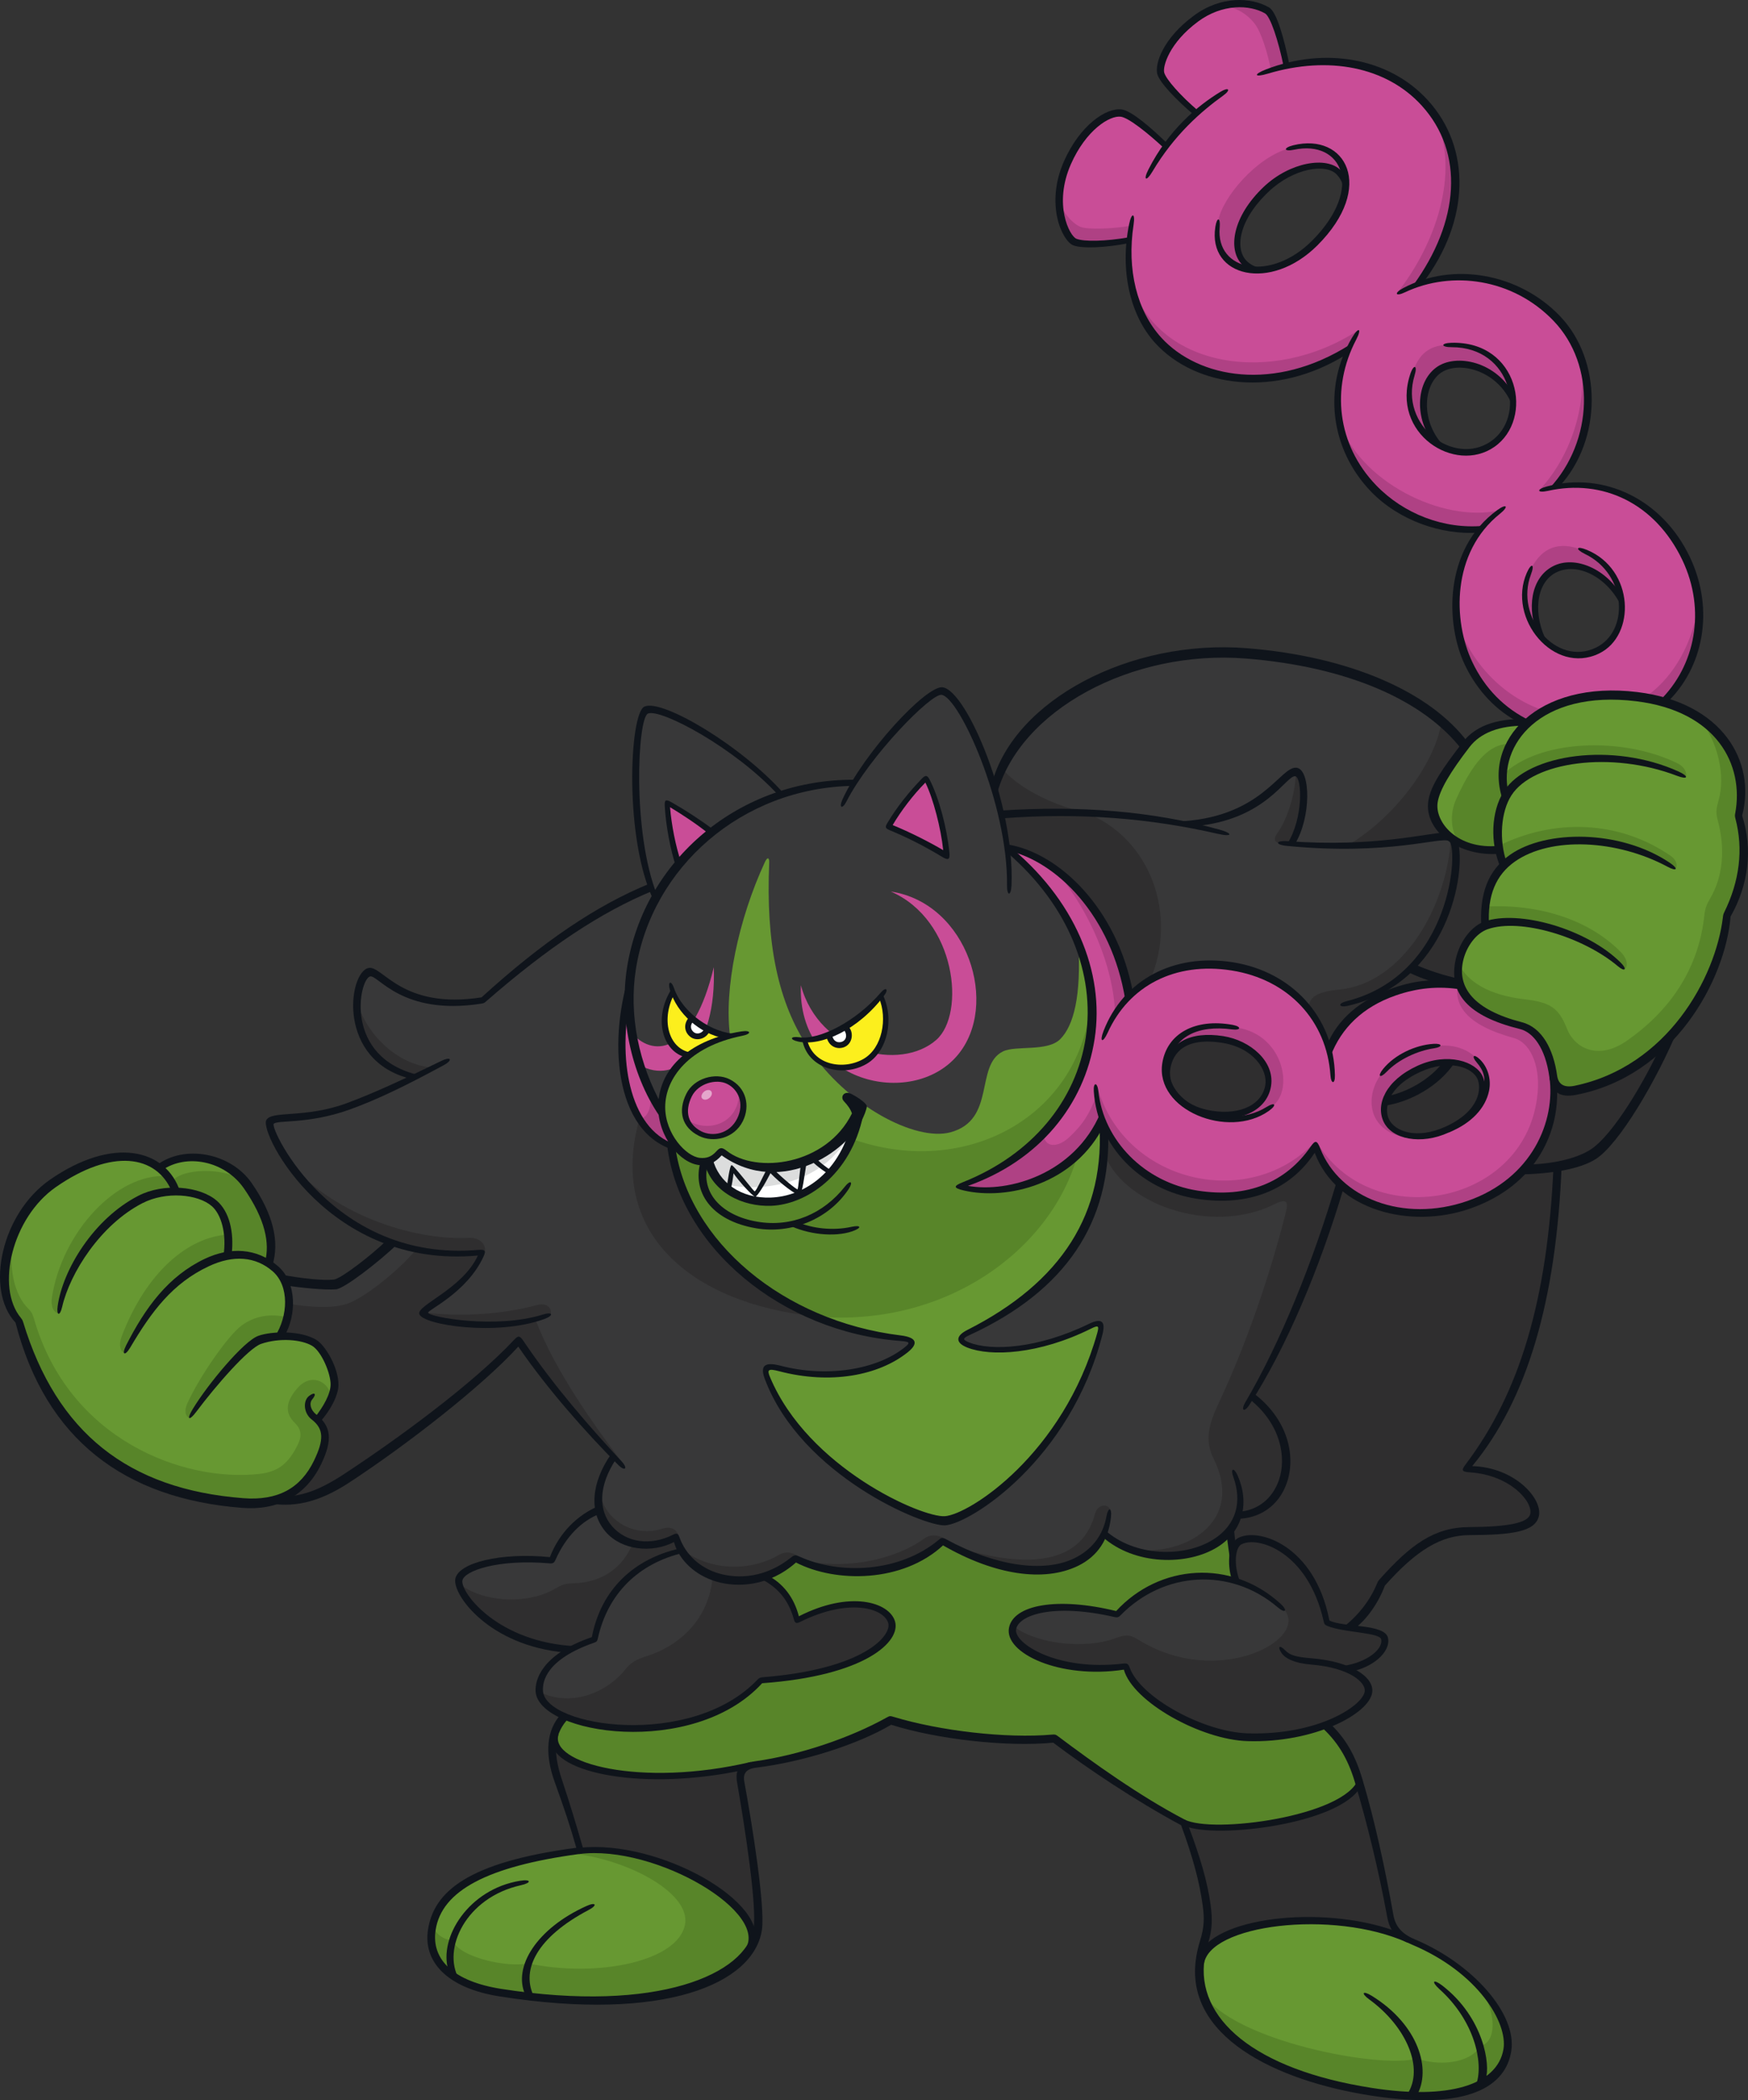 <?xml version="1.0" encoding="UTF-8"?>
<!-- Created with Inkscape (http://www.inkscape.org/) -->
<svg version="1.1" viewBox="0 0 275.16 330.55" xmlns="http://www.w3.org/2000/svg">
 <rect x="0" y="0" width="275.16" height="330.55" fill="#333333" stroke="none"/>
 <path transform="matrix(10.997 -.485 -.485 -10.997 210.96 257.3)" d="m0 0c0.309 0.174 0.5 0.432 0.622 0.707 0.452 0.467 0.801 0.71 1.289 0.691 0.555-0.022 0.896 0.013 0.943 0.191 0.064 0.244-0.374 0.698-0.955 0.698 0.953 1.054 1.402 2.61 1.515 4.391 0.17 2.666-0.17 4.36-0.94 5.725-0.442 0.783-1.537 1.47-3.198 1.676-1.74 0.215-3.518-0.687-3.745-2.014-0.941-5.498 1.998-13.456 4.469-12.065" fill="#383839"/>
 <path transform="matrix(10.997 -.485 -.485 -10.997 221.64 305.23)" d="m0 0c-0.137 0.081-0.215 0.183-0.237 0.348-0.093 0.714-0.229 1.41-0.366 1.952-0.099 0.391-0.251 0.638-0.504 0.881-0.57 0.546-0.855 1.166-1.12 2.041-0.043 0.139-0.049 0.294-0.028 0.381-0.015 0.093-0.024 0.223-0.03 0.345-0.028 0.634-6.686 1.08-7.175 0.404-0.517-0.714-1.635-1.886-2.388-2.581-0.281-0.259-0.309-0.554-0.19-0.97 0.107-0.372 0.187-0.678 0.271-1.012 1.147 0.073 2.799-1.001 2.327-1.574 0.14 0.162 0.201 0.393 0.178 0.768-0.033 0.521-0.094 1.125-0.17 1.683-0.019 0.141 0.03 0.226 0.222 0.243 0.624 0.057 1.435 0.263 1.956 0.545 0.669-0.243 1.666-0.399 2.327-0.361 0.561-0.456 1.214-0.945 1.798-1.287 0.141-0.426 0.242-0.823 0.276-1.193 0.016-0.179 0.014-0.319-0.056-0.516-0.035-0.098-0.061-0.195-0.077-0.292 0.118 0.59 1.934 0.733 2.986 0.195" fill="#588529"/>
 <path transform="matrix(10.997 -.485 -.485 -10.997 188.89 308.89)" d="m0 0c-1e-3 -5e-3 -1e-3 -0.01-2e-3 -0.015 0 5e-3 1e-3 0.01 2e-3 0.015" fill="#383839"/>
 <path transform="matrix(10.997 -.485 -.485 -10.997 214.96 329.03)" d="m0 0c1.148-0.239 1.93-0.087 2.048 0.485 0.133 0.64-0.755 1.407-1.347 1.648-1.052 0.538-2.869 0.395-2.986-0.195-0.17-1.072 1.184-1.709 2.285-1.938" fill="#679832"/>
 <path transform="matrix(10.997 -.485 -.485 -10.997 222.49 305.64)" d="m0 0" fill="#383839"/>
 <path transform="matrix(10.997 -.485 -.485 -10.997 95.433 237.3)" d="m0 0c-0.349-0.091-0.648-0.353-0.81-0.721-0.689 0.103-1.3-0.02-1.34-0.218-0.041-0.203 0.486-1.047 1.812-1.087 1.066-0.031 1.75 0.692 1.664 1.395-0.065 0.523-0.678 0.799-1.326 0.631" fill="#383839"/>
 <path transform="matrix(10.997 -.485 -.485 -10.997 42.117 199.55)" d="m0 0c0.137 0.331 0.062 0.727-0.228 1.187-0.287 0.456-0.937 0.583-1.315 0.266-0.151-0.126-0.075-0.542 0.475-1.023 0.524-0.457 1.005-0.583 1.068-0.43" fill="#679832"/>
 <path transform="matrix(10.997 -.485 -.485 -10.997 236.86 184.03)" d="m0 0c0.502-0.05 1.026 0.011 1.274 0.155 0.356 0.205 0.96 1.118 1.365 2 0.115 0.252-0.915 0-1.66-0.57-0.87-0.666-1.243-1.559-0.979-1.585" fill="#383839"/>
 <path transform="matrix(10.997 -.485 -.485 -10.997 228.39 131.79)" d="m0 0c-0.121 0.082-0.865-0.166-2.285 7e-3 0.254 0.369 0.261 0.999 0.113 1.024-0.185 0.032-0.478-0.651-1.629-0.674-0.867 0.206-1.732 0.272-2.609 0.252-0.164 0.902-0.547 1.758-0.767 1.802-0.164 0.033-0.907-0.67-1.312-1.257-0.362 0.017-0.716-0.026-1.052-0.122-0.582 0.714-1.647 1.375-1.876 1.291-0.167-0.061-0.328-1.572-0.038-2.533-0.86-0.306-1.656-0.83-2.479-1.509-1.182-0.128-1.438 0.498-1.602 0.475-0.219-0.031-0.495-1.206 0.584-1.527-0.36-0.158-0.67-0.282-0.971-0.377-0.612-0.192-1.068-0.078-1.126-0.175-0.064-0.107 0.458-1.309 1.67-1.797-0.33-0.269-0.75-0.558-0.848-0.566-0.164-0.012-0.577 0.058-0.912 0.14-1.005 0.243-1.676-2.55-0.455-3.079 0.444-0.192 0.89-0.149 1.419 0.166 0.855 0.509 1.952 1.277 2.54 1.857 0.326-0.543 0.856-1.224 1.284-1.717-0.659-0.875 0.134-1.544 0.838-1.188 0.149-0.654 1.058-0.9 1.695-0.382 0.551-0.318 1.494-0.355 2.111 0.153 1.021-0.636 2.002-0.624 2.312 0.01 0.574-0.556 1.702-0.452 1.931 0.176 0.749 4e-3 1.035 1.027 0.267 1.691 0.964 1.475 1.885 3.986 2.037 5.684 1.179 0.523 1.34 2.053 1.16 2.175" fill="#383839"/>
 <path transform="matrix(10.997 -.485 -.485 -10.997 171.58 208.74)" d="m0 0c-0.748-0.326-1.425-0.338-1.752-0.191-0.135 0.06-0.126 0.119 0.013 0.179 1.46 0.624 2.119 1.66 2.063 3-0.439-0.898-1.479-1.116-2.107-0.909 1.652 0.506 2.36 2.001 1.858 3.414 0.01-0.774-0.119-1.187-0.318-1.372-0.192-0.178-0.639-0.058-0.828-0.141-0.413-0.182-0.137-0.975-0.802-1.122-0.503-0.11-1.455 0.438-1.974 1.292-0.409 0.672-0.543 1.529-0.444 2.67 7e-3 0.076-0.02 0.094-0.061 0.015-0.414-0.798-0.668-1.788-0.607-2.465-0.619-0.128-0.999-0.508-1.02-0.968-0.012-0.246 0.085-0.454 0.205-0.597-0.032 0.01-0.063 0.021-0.093 0.034 0.112-1.38 1.458-2.64 3.151-2.889 0.192-0.028 0.204-0.078 0.071-0.175-0.404-0.293-1.104-0.402-1.814-0.182-0.19 0.06-0.236 0.024-0.181-0.131 0.486-1.383 2.145-2.154 2.446-2.147 0.348 8e-3 1.774 0.809 2.33 2.573 0.051 0.161 6e-3 0.174-0.136 0.112" fill="#679832"/>
 <path transform="matrix(10.997 -.485 -.485 -10.997 113.57 181.15)" d="m0 0c-0.052-0.06-0.118-0.103-0.184-0.125 0.176-0.882 1.858-0.972 2.177 0.663-0.365-0.913-1.571-0.975-1.993-0.538" fill="#fff"/>
 <g fill="#c94d97">
  <path transform="matrix(10.997 -.485 -.485 -10.997 116.49 176.27)" d="m0 0c-0.124-0.224-0.396-0.271-0.576-0.172-0.229 0.127-0.252 0.347-0.135 0.56 0.105 0.19 0.381 0.272 0.568 0.169 0.183-0.101 0.269-0.328 0.143-0.557"/>
  <path transform="matrix(10.997 -.485 -.485 -10.997 112.36 152.23)" d="m0 0c-0.34-1.191-0.894-1.272-1.208-0.896 0.02-0.155 0.051-0.308 0.093-0.458 0.5-0.311 1.105 0.17 1.115 1.354"/>
  <path transform="matrix(10.997 -.485 -.485 -10.997 126.07 155.07)" d="m0 0c-0.113-1.389 1.5-1.839 2.188-1.105 0.647 0.69 0.248 2.173-0.844 2.387 0.916-0.447 0.995-1.794 0.556-2.148-0.533-0.429-1.678-0.122-1.9 0.866"/>
 </g>
 <path transform="matrix(10.997 -.485 -.485 -10.997 108.54 166.05)" d="m0 0c0.159 0.111 0.358 0.195 0.592 0.244v5e-3c-0.333 0.057-0.683 0.345-0.789 0.669-0.251-0.389-0.137-0.851 0.197-0.918" fill="#fcef1d"/>
 <path transform="matrix(10.997 -.485 -.485 -10.997 138.65 156.77)" d="m0 0c-0.34-0.372-0.822-0.591-1.113-0.579 0.059-0.379 0.517-0.521 0.851-0.344 0.281 0.149 0.399 0.583 0.262 0.923" fill="#fcef1d"/>
 <path transform="matrix(10.997 -.485 -.485 -10.997 111.15 162.38)" d="m0 0c0.011 0.015 0.019 0.03 0.024 0.046-0.074 0.043-0.145 0.096-0.208 0.155-0.014-9e-3 -0.027-0.02-0.039-0.035-0.053-0.071-0.035-0.155 0.028-0.203 0.058-0.044 0.143-0.032 0.195 0.037" fill="#fff"/>
 <path transform="matrix(10.997 -.485 -.485 -10.997 132.68 164.4)" d="m0 0c0.07 0.021 0.11 0.096 0.085 0.179-0.01 0.034-0.028 0.059-0.05 0.076-0.075-0.04-0.149-0.073-0.221-0.098-2e-3 -0.019 0-0.039 6e-3 -0.06 0.026-0.085 0.104-0.12 0.18-0.097" fill="#fff"/>
 <g fill="#c94d97">
  <path transform="matrix(10.997 -.485 -.485 -10.997 145.77 122.49)" d="m0 0c-0.215-0.197-0.414-0.431-0.563-0.665 0.26-0.118 0.55-0.282 0.811-0.457-0.012 0.362-0.112 0.847-0.248 1.122"/>
  <path transform="matrix(10.997 -.485 -.485 -10.997 112.04 130.97)" d="m0 0c-0.189 0.158-0.394 0.313-0.618 0.449 3e-3 -0.288 0.05-0.628 0.125-0.889 0.149 0.163 0.314 0.311 0.493 0.44"/>
  <path transform="matrix(10.997 -.485 -.485 -10.997 104.15 174.89)" d="m0 0c-0.308 0.471-0.445 1.161-0.38 1.807-0.281-0.879-0.209-2.09 0.584-2.342-0.116 0.147-0.202 0.356-0.204 0.535"/>
  <path transform="matrix(10.997 -.485 -.485 -10.997 223.36 168.23)" d="m0 0c-0.456-0.185-0.591-0.491-0.501-0.714 0.09-0.221 0.459-0.336 0.866-0.171 0.397 0.16 0.603 0.476 0.503 0.724-0.085 0.209-0.454 0.329-0.868 0.161m-2.786 0.544c-0.498 0.1-0.746-0.08-0.806-0.382-0.059-0.287 0.17-0.59 0.595-0.676 0.418-0.085 0.77 0.056 0.834 0.372 0.05 0.245-0.151 0.59-0.623 0.686m4.704-0.737c0.037-0.774-0.38-1.508-1.291-1.78-0.957-0.285-1.945 0.138-2.153 0.947-0.352-0.541-0.981-0.779-1.722-0.63-0.638 0.129-1.128 0.574-1.307 1.14-0.448-0.869-1.47-1.079-2.089-0.875 2.228 0.682 2.738 3.165 0.877 4.818 0.69-0.136 1.506-0.948 1.674-2.208 0.355 0.331 0.869 0.489 1.487 0.364 0.714-0.145 1.202-0.638 1.334-1.26 0.152 0.352 0.468 0.644 0.971 0.794 0.315 0.094 0.643 0.104 0.949 0.04 0.082-0.249 0.348-0.454 0.836-0.603 0.305-0.093 0.424-0.531 0.434-0.747"/>
  <path transform="matrix(10.997 -.485 -.485 -10.997 207 38.224)" d="m0 0c0.318 0.294 0.456 0.568 0.476 0.795-0.013 0.074-0.043 0.14-0.091 0.196-0.176 0.202-0.685 0.122-1.051-0.197-0.469-0.407-0.526-0.838-0.358-1.031 0.042-0.049 0.104-0.089 0.181-0.113 0.243-0.011 0.548 0.077 0.843 0.35m3.778-6.002c0.242 0.103 0.397 0.376 0.378 0.687-0.195 0.422-0.629 0.647-0.942 0.5-0.317-0.148-0.372-0.598-0.216-0.977 0.212-0.249 0.519-0.322 0.78-0.21m-1.37 3.012c0.196 0.124 0.318 0.365 0.322 0.62-0.198 0.507-0.777 0.657-1.052 0.469-0.277-0.189-0.329-0.704-0.034-1.061 0.228-0.14 0.524-0.18 0.764-0.028m2.274-3.787c-0.114 0.038-0.237 0.068-0.371 0.091-0.709 0.118-1.246-0.028-1.578-0.305-0.335 0.176-0.627 0.468-0.805 0.888-0.216 0.51-0.238 1.343 0.263 1.908-0.552-0.023-1.144 0.24-1.505 0.648-0.534 0.605-0.579 1.391-0.271 2.005-1.065-0.607-2.172-0.4-2.713 0.249-0.291 0.35-0.43 0.88-0.355 1.449-0.315-0.041-0.656-0.045-0.779 9e-3 -0.136 0.061-0.331 0.573-0.054 1.136 0.229 0.462 0.584 0.709 0.799 0.675 0.123-0.02 0.41-0.285 0.618-0.501 0.144 0.176 0.3 0.327 0.457 0.453-0.245 0.225-0.464 0.488-0.484 0.595-0.028 0.144 0.144 0.491 0.536 0.755 0.364 0.245 0.768 0.233 1.021 0.072 0.093-0.059 0.186-0.433 0.246-0.805 0.763 0.137 1.503-0.078 1.95-0.614 0.572-0.686 0.526-1.68-0.213-2.588 0.676 0.209 1.463-5e-3 1.962-0.573 0.573-0.651 0.519-1.756-0.137-2.41 0.785 0.111 1.503-0.317 1.837-1.105 0.321-0.756 0.109-1.556-0.424-2.032"/>
 </g>
 <g fill="#679832">
  <path transform="matrix(10.997 -.485 -.485 -10.997 273.66 128.38)" d="m0 0c0.212 0.727-0.182 1.563-1.379 1.763-1.389 0.232-2.12-0.552-1.934-1.344-0.153-0.257-0.183-0.655-0.069-0.98-0.237-0.215-0.311-0.518-0.304-0.853-0.178-0.06-0.33-0.252-0.392-0.474-0.115-0.417 0.123-0.756 0.837-0.974 0.255-0.077 0.399-0.377 0.434-0.746 0.015-0.159 0.125-0.239 0.302-0.213 1.317 0.192 2.149 1.45 2.278 2.402 0.237 0.4 0.362 0.91 0.227 1.419"/>
  <path transform="matrix(10.997 -.485 -.485 -10.997 242.57 113.92)" d="m0 0c-0.5 0.092-0.876-8e-3 -1.08-0.25-0.26-0.31-0.47-0.598-0.51-0.794-0.07-0.346 0.325-0.763 0.975-0.725 0.648 0.038 1.228 1.656 0.615 1.769"/>
  <path transform="matrix(10.997 -.485 -.485 -10.997 49.954 223.49)" d="m0 0c0.137 0.154 0.26 0.351 0.269 0.491 0.013 0.219-0.139 0.532-0.269 0.615-0.122 0.08-0.306 0.115-0.483 0.114 0.198 0.3 0.219 0.741-0.02 0.968-0.189 0.18-0.42 0.25-0.676 0.214 0.05 0.295 0.012 0.598-0.154 0.755-0.128 0.121-0.332 0.183-0.54 0.193-0.202 0.612-0.917 0.723-1.755 0.192-0.677-0.428-0.97-1.48-0.573-1.942 0.381-1.661 1.418-2.534 3.081-2.738 0.529-0.065 0.888 0.138 1.101 0.533 0.158 0.294 0.158 0.46 0.019 0.605"/>
  <path transform="matrix(10.997 -.485 -.485 -10.997 91.373 291.26)" d="m0 0c-1.653-0.139-2.085-0.59-2.165-0.935-0.11-0.477 0.083-0.859 1.048-1.058 1.917-0.395 3.069-0.017 3.444 0.418 0.472 0.573-1.18 1.648-2.327 1.575"/>
 </g>
 <path transform="matrix(10.997 -.485 -.485 -10.997 211.8 262.66)" d="m0 0c0.342 0.034 0.608 0.229 0.579 0.403-0.027 0.163-0.601 0.144-0.816 0.271-0.164 1.079-0.935 1.347-1.199 1.212-0.098-0.049-0.151-0.291-0.069-0.567-0.587 0.212-1.258 0.078-1.724-0.4-0.903 0.262-1.441 0.12-1.501-0.135-0.069-0.289 0.668-0.706 1.595-0.609 0.104-0.48 1.056-1.042 1.696-1.089 0.946-0.069 1.709 0.304 1.755 0.569 0.02 0.117-0.098 0.248-0.316 0.345" fill="#383839"/>
 <path transform="matrix(10.997 -.485 -.485 -10.997 108.51 243.84)" d="m0 0c-0.706-0.048-1.233-0.502-1.411-1.227-0.679-0.197-0.822-0.508-0.821-0.704 3e-3 -0.581 2.18-0.988 3.171 0.012 1.47 0.043 1.966 0.509 1.906 0.747-0.061 0.244-0.583 0.452-1.351 0.088-0.061 0.311-0.212 0.582-0.563 0.7-0.35 0.118-0.703 0.399-0.931 0.384" fill="#383839"/>
 <path transform="matrix(10.997 -.485 -.485 -10.997 171.76 157.08)" d="m0 0c-0.196-1.689-1.922-2.521-3.528-1.853-0.368-1.016-1.796-1.152-2.038-0.234-0.16-0.064-0.435 0.107-0.526 0.343 0.066-1.319 1.079-2.23 1.961-2.633 1.878-0.241 3.415 0.834 3.837 2.141-0.525-0.486-1.314-0.516-1.711-0.373 1.274 0.397 2.063 1.372 2.005 2.609" fill="#588529"/>
 <path transform="matrix(10.997 -.485 -.485 -10.997 113.43 186.17)" d="m0 0c0.503-0.187 1.561-0.111 1.931 0.734-0.537-0.634-1.43-0.711-1.899-0.279-0.047-0.044-0.112-0.089-0.184-0.125 0.024-0.111 0.068-0.22 0.152-0.33" fill="#dcdddd"/>
 <g fill="#af4184">
  <path transform="matrix(10.997 -.485 -.485 -10.997 164.31 178.22)" d="m0 0c-0.025-0.203 0.165-0.25 0.355-0.09 0.207 0.174 0.319 0.336 0.416 0.582 8e-3 -0.096 0.036-0.216 0.073-0.337-0.534-0.933-1.449-1.065-2.089-0.875 0.495 0.147 0.869 0.361 1.245 0.72"/>
  <path transform="matrix(10.997 -.485 -.485 -10.997 166.32 137.19)" d="m0 0c0.455-0.598 0.75-1.387 0.746-2.057 0.06 0.076 0.128 0.146 0.214 0.231-0.028 0.578-0.478 1.509-0.96 1.826"/>
  <path transform="matrix(10.997 -.485 -.485 -10.997 183.79 167.4)" d="m0 0c0.077 0.398 0.39 0.603 1.026 0.468 0.656-0.139 0.768-0.937 0.437-1.147-0.296-0.187-0.706-0.222-1.041-0.033 0.601-0.204 0.983 0.083 1.011 0.383 0.026 0.262-0.236 0.555-0.546 0.624-0.46 0.102-0.763 4e-3 -0.887-0.295"/>
  <path transform="matrix(10.997 -.485 -.485 -10.997 172.77 171.15)" d="m0 0c0.315-1.357 2.045-1.869 3.042-0.943-0.256-0.615-1.126-0.823-1.807-0.629-0.603 0.171-1.286 0.739-1.235 1.572"/>
  <path transform="matrix(10.997 -.485 -.485 -10.997 207.58 180.24)" d="m0 0c0.745-1.299 2.954-0.982 3.162 0.617 0.053 0.407-0.086 0.719-0.305 0.79-0.688 0.222-0.852 0.52-0.759 0.844 0.015-0.236 0.389-0.555 0.867-0.67 0.297-0.072 0.46-0.541 0.426-0.984-0.049-0.658-0.436-1.334-1.284-1.543-0.999-0.247-1.945 0.101-2.107 0.946"/>
  <path transform="matrix(10.997 -.485 -.485 -10.997 221.5 179.09)" d="m0 0c-0.604 0.131-0.565 0.667-0.312 0.948 0.217 0.239 0.514 0.328 0.809 0.347 0.612 0.039 0.959-0.609 0.404-1.029 0.199 0.207 0.236 0.432 0.179 0.551-0.103 0.218-0.443 0.329-0.868 0.162-0.479-0.188-0.585-0.546-0.5-0.714 0.054-0.108 0.146-0.195 0.288-0.265"/>
  <path transform="matrix(10.997 -.485 -.485 -10.997 242.78 100.46)" d="M 0,0 C -0.244,0.313 -0.296,0.685 -0.112,1.008 0.06,1.31 0.314,1.37 0.604,1.245 0.965,1.089 1.162,0.801 1.159,0.477 0.967,0.898 0.538,1.12 0.216,0.977 -0.105,0.834 -0.161,0.361 0,0"/>
  <path transform="matrix(10.997 -.485 -.485 -10.997 226.51 70.001)" d="m0 0c-0.415 0.279-0.465 0.736-0.311 1.094 0.092 0.212 0.232 0.326 0.479 0.328 0.619 7e-3 0.951-0.436 0.919-0.83-0.23 0.551-0.819 0.654-1.052 0.469-0.274-0.216-0.336-0.655-0.035-1.061"/>
  <path transform="matrix(10.997 -.485 -.485 -10.997 197.9 42.48)" d="m0 0c-0.382 0-0.632 0.264-0.529 0.717 0.079 0.346 0.59 0.889 1.056 0.998 0.599 0.139 0.836-0.253 0.792-0.57-0.057 0.437-0.711 0.384-1.142-1e-3 -0.608-0.542-0.523-1.06-0.177-1.144"/>
  <path transform="matrix(10.997 -.485 -.485 -10.997 166.64 31.417)" d="m0 0c0.047-0.196 0.194-0.358 0.297-0.404 0.103-0.045 0.46-0.048 0.718-0.015-9e-3 -0.058-0.022-0.13-0.032-0.204-0.212-0.031-0.673-0.063-0.779 9e-3 -0.135 0.092-0.225 0.447-0.204 0.614"/>
  <path transform="matrix(10.997 -.485 -.485 -10.997 192.33 .94)" d="m0 0c0.195-0.021 0.347-0.12 0.456-0.27 0.09-0.124 0.172-0.438 0.205-0.677 0.07 0.021 0.136 0.032 0.229 0.049-0.03 0.181-0.141 0.734-0.246 0.805-0.156 0.107-0.449 0.143-0.644 0.093"/>
  <path transform="matrix(10.997 -.485 -.485 -10.997 213.76 52.011)" d="m0 0c-1.272-0.747-2.874-0.398-3.199 0.791 0.114-1.133 1.532-1.89 3.055-1.054 0.044 0.083 0.085 0.165 0.144 0.263"/>
  <path transform="matrix(10.997 -.485 -.485 -10.997 226.18 19.026)" d="m0 0c0.283-0.77-0.086-1.747-0.671-2.428 0.083 0.035 0.209 0.079 0.299 0.105 0.648 0.766 0.772 1.754 0.372 2.323"/>
  <path transform="matrix(10.997 -.485 -.485 -10.997 210.79 66.183)" d="m0 0c0.235-0.876 1.414-1.536 2.238-1.384-0.084-0.069-0.18-0.148-0.279-0.258-0.874-0.039-1.799 0.564-1.959 1.642"/>
  <path transform="matrix(10.997 -.485 -.485 -10.997 242.34 77.126)" d="M 0,0 C 0.489,0.484 0.717,1.185 0.685,1.782 0.85,1.238 0.69,0.464 0.217,0.032 0.148,0.023 0.058,0.01 0,0"/>
  <path transform="matrix(10.997 -.485 -.485 -10.997 243.12 111.86)" d="m0 0c-0.521 0.197-0.983 0.648-1.197 1.321 0.054-0.7 0.441-1.213 0.937-1.493 0.076 0.065 0.162 0.123 0.26 0.172"/>
  <path transform="matrix(10.997 -.485 -.485 -10.997 262.28 110.61)" d="m0 0c0.283 0.289 0.479 0.723 0.512 1.319-0.144-0.597-0.448-1.003-0.82-1.234 0.11-0.023 0.212-0.052 0.308-0.085"/>
 </g>
 <g fill="#2f2e2f">
  <path transform="matrix(10.997 -.485 -.485 -10.997 226.91 113.47)" d="m0 0c-0.097-0.574-0.726-1.355-1.427-1.722 0.652-0.064 1.396 0.15 1.488 0.053-0.32 0.246-0.295 0.52-0.122 0.784 0.062 0.094 0.248 0.358 0.387 0.51-0.107 0.137-0.188 0.235-0.326 0.375"/>
  <path transform="matrix(10.997 -.485 -.485 -10.997 192.46 163.6)" d="m0 0c-0.497 0.101-0.745-0.08-0.806-0.381-0.058-0.288 0.17-0.591 0.595-0.677 0.419-0.085 0.77 0.056 0.834 0.372 0.05 0.245-0.15 0.59-0.623 0.686"/>
  <path transform="matrix(10.997 -.485 -.485 -10.997 223.36 168.23)" d="m0 0c-0.456-0.185-0.591-0.491-0.501-0.714 0.09-0.221 0.459-0.336 0.866-0.171 0.397 0.16 0.603 0.476 0.503 0.724-0.085 0.209-0.454 0.329-0.868 0.161"/>
  <path transform="matrix(10.997 -.485 -.485 -10.997 216.69 156.28)" d="M 0,0 0.027,-0.063 C 0.329,0.062 0.843,0.143 1.206,0.046 1.121,0.275 1.24,0.757 1.597,0.89 1.576,1.14 1.669,1.547 1.9,1.743 1.872,1.807 1.848,1.887 1.84,1.969 1.625,1.954 1.365,2.003 1.187,2.154 1.328,1.41 0.84,0.375 0,0"/>
  <path transform="matrix(10.997 -.485 -.485 -10.997 228.39 131.79)" d="m0 0c-0.092-0.979-0.776-2.055-1.686-2.104-0.355-0.018-0.445-0.1-0.459-0.267 0.096-0.115 0.215-0.346 0.271-0.593 0.101 0.282 0.466 0.618 0.741 0.725l-0.027 0.064c1.241 0.556 1.312 2.076 1.16 2.175"/>
  <path transform="matrix(10.997 -.485 -.485 -10.997 157.78 121)" d="m0 0c0.2-0.264 0.671-0.549 1.153-0.673-0.36 0.025-0.919 0.029-1.198 0.02-0.025 0.105-0.058 0.271-0.086 0.393 0.039 0.1 0.066 0.158 0.131 0.26"/>
  <path transform="matrix(10.997 -.485 -.485 -10.997 204.01 121.5)" d="m0 0c-0.022-0.287-0.135-0.643-0.303-0.859-0.084-0.107-0.044-0.169 0.171-0.168 0.251 0.199 0.278 0.934 0.132 1.027"/>
  <path transform="matrix(10.997 -.485 -.485 -10.997 244.47 170.09)" d="m0 0c0.04-0.503-0.208-1.013-0.481-1.255 0.325-7e-3 0.831 0.057 1.009 0.176 0.352 0.234 0.921 1.111 1.156 1.609-0.433-0.413-0.991-0.641-1.35-0.687-0.179-0.023-0.277 0.014-0.334 0.157"/>
  <path transform="matrix(10.997 -.485 -.485 -10.997 245.23 183.62)" d="m0 0c-0.126-1.728-0.577-3.235-1.506-4.264 0.581 0 1.019-0.454 0.955-0.698-0.048-0.178-0.388-0.213-0.943-0.191-0.488 0.019-0.838-0.224-1.29-0.691-0.102-0.232-0.255-0.452-0.485-0.62-0.092 0.018-0.249 0.056-0.318 0.097-0.137 0.998-0.894 1.358-1.2 1.213-0.044-0.021-0.095-0.104-0.097-0.187-0.011 0.106-0.025 0.236-0.029 0.346 0.055 0.065 0.096 0.132 0.128 0.217 0.711-5e-3 1.067 0.974 0.266 1.69 0.501 0.757 1.175 2.195 1.395 2.96 0.822-0.756 2.093-0.478 2.627 0.103 0.157-8e-3 0.32-5e-3 0.497 0.025"/>
  <path transform="matrix(10.997 -.485 -.485 -10.997 202.43 190.72)" d="m0 0c-0.257-0.86-0.635-1.843-1.092-2.711-0.181-0.346-0.197-0.545-0.094-0.779 0.409-0.936-0.511-1.384-1.239-1.232 0.538-0.262 1.338-0.123 1.554 0.417 0.609-0.077 1.124 0.914 0.266 1.691 0.426 0.63 1.142 2.132 1.395 2.96-0.147 0.153-0.298 0.408-0.326 0.586-0.359-0.551-0.941-0.804-1.721-0.63-0.626 0.14-1.104 0.536-1.307 1.118 0.01-0.165 0.01-0.297-8e-3 -0.43 0.203-0.776 1.486-1.285 2.408-0.877 0.168 0.074 0.212 0.047 0.164-0.113"/>
  <path transform="matrix(10.997 -.485 -.485 -10.997 56.201 157.65)" d="m0 0c0.107-0.452 0.513-0.924 1.041-0.991-0.076-0.04-0.158-0.078-0.261-0.121-0.375 0.07-0.863 0.503-0.78 1.112"/>
  <path transform="matrix(10.997 -.485 -.485 -10.997 44.95 182.28)" d="m0 0c0.603-0.816 1.749-1.26 2.572-1.254 0.149 1e-3 0.253-0.108 0.212-0.231-1.01-0.083-2.195 0.406-2.784 1.485"/>
  <path transform="matrix(10.997 -.485 -.485 -10.997 66.628 206.57)" d="m0 0c0.519-0.086 1.109-0.082 1.635 0.035 0.124 0.027 0.206-0.039 0.187-0.143-0.708-0.237-1.7-0.064-1.822 0.108"/>
  <path transform="matrix(10.997 -.485 -.485 -10.997 65.5 196.69)" d="m0 0c-0.297-0.318-0.78-0.66-1.023-0.73-0.215-0.062-0.541-0.023-0.824 0.035-0.022-0.161-0.06-0.287-0.155-0.455 0.149 0.012 0.395-0.043 0.484-0.113 0.16-0.127 0.287-0.45 0.268-0.615-0.014-0.127-0.129-0.362-0.268-0.492 0.112-0.125 0.125-0.287 0.03-0.487-0.165-0.346-0.387-0.577-0.67-0.626 0.164-0.056 0.514-0.037 1.028 0.263 0.909 0.533 2.156 1.456 2.539 1.858 0.264-0.454 1.024-1.446 1.419-1.832-0.544 0.783-0.967 1.508-1.167 2.123-0.743-0.126-1.575 0.022-1.598 0.17-0.015 0.095 0.556 0.186 0.878 0.813-0.231-0.03-0.699 0.028-0.941 0.088"/>
  <path transform="matrix(10.997 -.485 -.485 -10.997 150.02 243.33)" d="m0 0c0.935-0.346 1.809-0.403 2.05 0.374 0.04 0.127 0.186 0.145 0.221 0.04-0.151-1.009-1.38-0.998-2.271-0.414"/>
  <path transform="matrix(10.997 -.485 -.485 -10.997 148.75 242.19)" d="m0 0c-0.108 0.069-0.212 0.071-0.29 0.02-0.426-0.283-1.151-0.419-1.811-0.222 0.585-0.359 1.655-0.268 2.101 0.202"/>
  <path transform="matrix(10.997 -.485 -.485 -10.997 107.25 243.76)" d="m0 0c0.362-0.322 0.945-0.384 1.392-0.149 0.094 0.049 0.181 0.032 0.271-0.028-0.476-0.448-1.377-0.465-1.663 0.177"/>
  <path transform="matrix(10.997 -.485 -.485 -10.997 94.356 234.53)" d="m0 0c0.041-0.454 0.483-0.699 0.872-0.591 0.118 0.032 0.2-7e-3 0.233-0.111-0.469-0.303-1.258-0.036-1.105 0.702"/>
  <path transform="matrix(10.997 -.485 -.485 -10.997 221.64 305.23)" d="m0 0c-0.137 0.081-0.215 0.183-0.237 0.348-0.091 0.697-0.223 1.377-0.357 1.913-0.28-0.529-2.125-0.659-2.535-0.455 0.141-0.426 0.242-0.823 0.276-1.193 0.016-0.179 0.014-0.319-0.056-0.516-0.035-0.098-0.061-0.195-0.077-0.292 0.118 0.59 1.934 0.733 2.986 0.195"/>
  <path transform="matrix(10.997 -.485 -.485 -10.997 119.31 298.91)" d="m0 0c-0.032 0.521-0.094 1.125-0.17 1.683-0.015 0.114 0.014 0.191 0.127 0.226-1.563-0.28-2.922 0.112-2.754 0.576-0.07-0.188-0.054-0.403 0.022-0.667 0.106-0.372 0.186-0.678 0.27-1.012 1.147 0.073 2.799-1.002 2.327-1.575 0.14 0.163 0.201 0.393 0.178 0.769"/>
  <path transform="matrix(10.997 -.485 -.485 -10.997 208.88 255.37)" d="m0 0c-0.164 1.079-0.935 1.347-1.2 1.212-0.097-0.049-0.151-0.291-0.068-0.567 0.244-0.083 0.481-0.23 0.652-0.42 0.391-0.437-0.973-1.121-2.093-0.349-0.118 0.081-0.184 0.078-0.324 0.033-0.449-0.145-1.141-0.029-1.448 0.237-5e-3 -0.011-0.01-0.023-0.013-0.036-0.068-0.289 0.669-0.706 1.596-0.609 0.104-0.48 1.056-1.042 1.696-1.089 0.946-0.069 1.709 0.304 1.755 0.569 0.02 0.118-0.098 0.248-0.316 0.345 0.341 0.034 0.608 0.229 0.579 0.403-0.027 0.163-0.601 0.144-0.816 0.271"/>
  <path transform="matrix(10.997 -.485 -.485 -10.997 125.46 255.04)" d="m0 0c-0.053 0.271-0.175 0.513-0.44 0.648-0.256-0.07-0.518-0.05-0.736 0.043-0.067-0.563-0.456-0.961-0.999-1.108-0.148-0.04-0.227-0.082-0.3-0.166-0.312-0.359-0.841-0.506-1.25-0.274 0.028-0.576 2.185-0.972 3.17 0.022 1.47 0.043 1.966 0.509 1.906 0.747-0.061 0.244-0.583 0.452-1.351 0.088"/>
  <path transform="matrix(10.997 -.485 -.485 -10.997 89.792 259.65)" d="m0 0c0.097 0.048 0.213 0.092 0.351 0.132 0.168 0.687 0.65 1.13 1.3 1.216-0.032 0.06-0.057 0.125-0.073 0.195-0.223-0.122-0.425-0.12-0.624-0.063-0.138-0.329-0.459-0.542-0.86-0.533-0.14 3e-3 -0.186-0.02-0.278-0.068-0.421-0.218-1.061-0.14-1.365 0.138 0.033-0.245 0.5-0.893 1.549-1.017"/>
 </g>
 <path transform="matrix(10.997 -.485 -.485 -10.997 83.101 309.02)" d="m0 0c-0.286-0.05-0.962 0.121-1.061 0.371-0.141 0.031-0.247 0.103-0.271 0.243-0.091-0.373 0.024-0.799 0.947-1.032 0.15-0.038 1.149-0.252 2.192-0.123 0.925 0.114 1.386 0.48 1.416 0.736 0.026 0.229-0.199 0.585-0.709 0.891-0.706 0.389-1.183 0.551-1.927 0.472 0.827-0.089 1.777-0.631 1.684-1.091-0.108-0.531-1.278-0.722-2.271-0.467" fill="#588529"/>
 <path transform="matrix(10.997 -.485 -.485 -10.997 233.07 312.9)" d="m0 0c0.236-0.43 0.165-0.793-0.033-0.823-0.175-0.263-0.639-0.262-0.923-0.142-0.489-0.135-2.644 0.36-3.03 1.087 0.174-0.788 1.402-1.345 2.237-1.514 1.383-0.28 1.998 0.011 2.092 0.485 0.045 0.224-0.044 0.537-0.343 0.907" fill="#588529"/>
 <path transform="matrix(10.997 -.485 -.485 -10.997 108.07 176.18)" d="m0 0c0.027-0.084 0.088-0.158 0.189-0.214 0.18-0.099 0.452-0.052 0.575 0.172 0.085 0.153 0.074 0.305 3e-3 0.419 0-0.465-0.473-0.604-0.767-0.377" fill="#af4184"/>
 <g fill="#588529">
  <path transform="matrix(10.997 -.485 -.485 -10.997 273.66 128.38)" d="m0 0c0.147 0.506 1e-3 1.064-0.505 1.425 0.262-0.352 0.347-0.851 0.23-1.194-0.037-0.111-0.049-0.17-0.025-0.278 0.092-0.41 0.043-0.806-0.153-1.112-0.059-0.092-0.081-0.136-0.099-0.253-0.123-0.791-0.584-1.352-1.183-1.732-0.428-0.273-0.756-0.067-0.849 0.208-0.106 0.31-0.228 0.39-0.593 0.449-0.499 0.08-0.803 0.286-0.912 0.548-0.083-0.393 0.164-0.714 0.848-0.923 0.255-0.077 0.399-0.377 0.434-0.746 0.015-0.159 0.125-0.239 0.302-0.213 1.317 0.192 2.149 1.45 2.278 2.402 0.237 0.4 0.362 0.91 0.227 1.419"/>
  <path transform="matrix(10.997 -.485 -.485 -10.997 237.85 117.06)" d="m0 0c-0.247 0.015-0.497-0.122-0.816-0.753-0.107-0.211-0.103-0.471 0.019-0.62 0.143-0.084 0.364-0.151 0.559-0.132-0.034 0.275 6e-3 0.564 0.129 0.754-0.045 0.22-0.025 0.532 0.109 0.751"/>
  <path transform="matrix(10.997 -.485 -.485 -10.997 233.89 142.68)" d="m0 0c0.789 5e-3 1.486-0.268 1.905-0.742 0.082-0.092 0.098-0.207 0.032-0.243-0.657 0.657-1.498 0.84-1.955 0.71-5e-3 0.115 0.011 0.177 0.018 0.275"/>
  <path transform="matrix(10.997 -.485 -.485 -10.997 235.92 133.13)" d="m0 0c0.789 0.353 1.729 0.3 2.456-0.256 0.08-0.062 0.088-0.142 0.056-0.185-0.821 0.565-1.933 0.626-2.45 0.16-0.037 0.085-0.05 0.175-0.062 0.281"/>
  <path transform="matrix(10.997 -.485 -.485 -10.997 236.53 121.98)" d="m0 0c0.538 0.487 1.733 0.477 2.502 0.059 0.109-0.059 0.134-0.146 0.116-0.202-1 0.5-2.152 0.423-2.592-0.155-0.028 0.105-0.034 0.203-0.026 0.298"/>
  <path transform="matrix(10.997 -.485 -.485 -10.997 46.88 227.36)" d="m0 0c-0.141-0.26-0.294-0.377-0.565-0.395-1.084-0.075-2.702 0.602-3.125 2.358-0.019 0.077-0.035 0.105-0.076 0.149-0.194 0.21-0.258 0.594-0.173 1.04-0.195-0.442-0.207-0.934 0.032-1.213 0.381-1.66 1.418-2.534 3.082-2.737 0.528-0.065 0.888 0.137 1.1 0.532 0.159 0.294 0.159 0.46 0.019 0.605 0.043 0.045 0.136 0.177 0.188 0.267 0.082 0.19-0.202 0.46-0.45 0.202-0.159-0.166-0.218-0.332-0.058-0.501 0.077-0.081 0.098-0.175 0.026-0.307"/>
  <path transform="matrix(10.997 -.485 -.485 -10.997 45.186 207.32)" d="m0 0c-0.235 0.066-0.46 0.042-0.659-0.093-0.198-0.135-0.627-0.697-0.818-1.071-0.054-0.104-0.039-0.192 0.02-0.214 0.353 0.452 0.781 0.969 1.03 1.06 0.093 0.034 0.221 0.055 0.312 0.051 0.047 0.078 0.087 0.161 0.115 0.267"/>
  <path transform="matrix(10.997 -.485 -.485 -10.997 35.876 194.32)" d="m0 0c-0.559-6e-3 -1.191-0.475-1.585-1.395-0.047-0.11-0.026-0.212 0.034-0.233 0.381 0.703 0.95 1.251 1.533 1.327 0.015 0.107 0.024 0.201 0.018 0.301"/>
  <path transform="matrix(10.997 -.485 -.485 -10.997 26.297 185.11)" d="m0 0c-0.713 0.078-1.533-0.729-1.721-1.659-0.024-0.123 6e-3 -0.212 0.085-0.236 0.171 0.799 0.905 1.707 1.756 1.667-0.045 0.094-0.072 0.156-0.12 0.228"/>
  <path transform="matrix(10.997 -.485 -.485 -10.997 27.027 185.99)" d="m0 0c0.151 0.191 0.757 0.174 1.042-0.034 0.307-0.486 0.405-0.877 0.288-1.195-0.157 0.119-0.372 0.173-0.578 0.136 0.041 0.334-9e-3 0.634-0.154 0.755-0.146 0.121-0.287 0.183-0.54 0.193-0.011 0.038-0.038 0.108-0.058 0.145"/>
 </g>
 <path transform="matrix(10.997 -.485 -.485 -10.997 170.93 127.93)" d="m0 0c0.91-0.4 1.256-1.523 0.809-2.438-0.119-0.059-0.217-0.131-0.305-0.21-0.093 1.038-0.867 2.05-1.656 2.203-5e-3 0.152-0.034 0.33-0.058 0.474 0.366 9e-3 0.806 5e-3 1.21-0.029" fill="#2f2e2f"/>
 <path transform="matrix(10.997 -.485 -.485 -10.997 128.45 207.21)" d="m0 0c-1.807 0.269-2.92 1.349-2.4 2.927 0.091-0.168 0.253-0.315 0.441-0.4 0.059-0.995 0.852-2.013 1.959-2.527" fill="#2f2e2f"/>
 <path transform="matrix(10.997 -.485 -.485 -10.997 100.65 176.19)" d="m0 0c0.102 0.014 0.212 0.142 0.162 0.46 0.049-0.153 0.085-0.223 0.162-0.356 0.019-0.185 0.061-0.343 0.164-0.477l-0.025-0.037c-0.185 0.074-0.349 0.215-0.463 0.41" fill="#af4184"/>
 <g fill="#0f141b">
  <path transform="matrix(10.997 -.485 -.485 -10.997 135.89 175.46)" d="m0 0c-0.219-0.868-0.883-1.245-1.373-1.242-0.41 3e-3 -0.837 0.231-0.926 0.655l0.12 0.052c0.068-0.336 0.372-0.586 0.808-0.589 0.441-3e-3 0.976 0.274 1.197 1.01z"/>
  <path transform="matrix(10.997 -.485 -.485 -10.997 111.57 182.72)" d="m0 0c-0.166-0.437 0.148-0.791 0.657-0.899 0.483-0.104 0.948 0.071 1.271 0.446 0.084 0.098 0.127 0.066 0.052-0.038-0.31-0.425-0.857-0.605-1.342-0.502-0.653 0.139-0.897 0.573-0.754 0.991z"/>
  <path transform="matrix(10.997 -.485 -.485 -10.997 125.65 192.38)" d="m0 0c0.199-0.096 0.488-0.145 0.754-0.099 0.146 0.025 0.156-0.02 0.015-0.063-0.266-0.079-0.65-0.014-0.91 0.131z"/>
  <path transform="matrix(10.997 -.485 -.485 -10.997 108.9 172.56)" d="m0 0c-0.118-0.214-0.071-0.403 0.117-0.507 0.152-0.084 0.396-0.058 0.518 0.163 0.114 0.208 0.035 0.414-0.123 0.5-0.149 0.083-0.41 0.028-0.512-0.156m0.713-0.387c-0.135-0.243-0.434-0.293-0.634-0.183-0.241 0.133-0.291 0.366-0.155 0.612 0.12 0.218 0.429 0.288 0.626 0.179 0.233-0.128 0.282-0.393 0.163-0.608"/>
  <path transform="matrix(10.997 -.485 -.485 -10.997 113.96 163.42)" d="m0 0c-0.338 0.083-0.655 0.377-0.742 0.728-0.029 0.121 0.025 0.139 0.06 0.021 0.105-0.358 0.515-0.672 0.869-0.694z"/>
  <path transform="matrix(10.997 -.485 -.485 -10.997 106.11 156.51)" d="m0 0c-0.214-0.37-0.102-0.797 0.225-0.845l-0.092-0.062c-0.331 0.09-0.456 0.576-0.161 0.993z"/>
  <path transform="matrix(10.997 -.485 -.485 -10.997 125.63 163.93)" d="M 0,0 C -0.124,0.033 -0.11,0.083 0.016,0.061 0.3,0.004 0.838,0.248 1.211,0.646 1.29,0.731 1.332,0.692 1.258,0.602 0.866,0.127 0.326,-0.087 0,0"/>
  <path transform="matrix(10.997 -.485 -.485 -10.997 138.9 156.42)" d="m0 0c0.16-0.357 0.04-0.827-0.268-0.99-0.351-0.186-0.849-0.037-0.906 0.384l0.07-2e-3c0.065-0.367 0.501-0.464 0.797-0.308 0.271 0.144 0.367 0.557 0.256 0.861z"/>
  <path transform="matrix(10.997 -.485 -.485 -10.997 114.39 186.96)" d="m0 0c0.018 0.09 0.058 0.319 0.084 0.321 0.032 2e-3 0.297-0.389 0.314-0.388 0.021 1e-3 0.116 0.187 0.181 0.299 0.016 0.029 0.03 0.043 0.046 0.044s0.035-0.013 0.06-0.041c0.116-0.132 0.314-0.306 0.326-0.3 0.013 7e-3 0.041 0.256 0.072 0.387l0.081 0.023c-0.046-0.223-0.089-0.486-0.127-0.491-0.047-7e-3 -0.262 0.172-0.402 0.328-0.078-0.138-0.2-0.325-0.232-0.326-0.032-2e-3 -0.232 0.24-0.296 0.348-0.01-0.068-0.029-0.159-0.053-0.245z"/>
  <path transform="matrix(10.997 -.485 -.485 -10.997 128.21 182.04)" d="m0 0c0.064-0.079 0.154-0.158 0.243-0.216l-0.044-0.044c-0.083 0.048-0.192 0.141-0.267 0.225z"/>
  <path transform="matrix(10.997 -.485 -.485 -10.997 134.2 123.69)" d="m0 0c-1.582 0.039-2.918-1.034-3.211-2.484-0.131-0.65-0.018-1.357 0.292-1.969l-9e-3 -0.201c-0.407 0.613-0.555 1.474-0.409 2.196 0.309 1.529 1.727 2.638 3.392 2.543z"/>
  <path transform="matrix(10.997 -.485 -.485 -10.997 173.87 176.93)" d="m0 0c-0.465-0.854-1.455-1.027-2.052-0.859-0.157 0.044-0.142 0.072-8e-3 0.119 1.001 0.348 1.67 1.088 1.847 1.993 0.174 0.894-0.156 1.883-1.001 2.683l-6e-3 0.125c0.94-0.825 1.322-1.892 1.132-2.838-0.19-0.948-0.88-1.707-1.902-2.019 0.578-0.129 1.53 0.105 1.936 0.954z"/>
  <path transform="matrix(10.997 -.485 -.485 -10.997 177.14 157.4)" d="m0 0c-0.141 1.219-0.905 2.033-1.59 2.21l-5e-3 0.089c0.735-0.145 1.539-0.985 1.709-2.199z"/>
  <path transform="matrix(10.997 -.485 -.485 -10.997 158.52 139.34)" d="m0 0c0.064 1.155-0.562 2.716-0.815 2.762-0.15 0.028-1.066-0.829-1.427-1.465-0.064-0.112-0.114-0.084-0.056 0.031 0.329 0.651 1.275 1.585 1.504 1.541 0.344-0.065 0.958-1.719 0.858-2.873-0.014-0.157-0.073-0.152-0.064 4e-3"/>
  <path transform="matrix(10.997 -.485 -.485 -10.997 102.95 141.84)" d="m0 0c-0.391 0.895-0.235 2.698-0.014 2.786 0.26 0.103 1.372-0.628 1.937-1.332l-0.077-0.021c-0.593 0.708-1.629 1.318-1.814 1.251-0.152-0.056-0.304-1.687 0.018-2.604z"/>
  <path transform="matrix(10.997 -.485 -.485 -10.997 140.52 129.86)" d="m0 0c0.24-0.111 0.502-0.258 0.706-0.39-0.018 0.31-0.109 0.742-0.212 0.976-0.178-0.163-0.366-0.388-0.494-0.586m0.689-0.487c-0.246 0.164-0.473 0.293-0.729 0.413-0.073 0.034-0.073 0.051-0.027 0.118 0.138 0.21 0.321 0.419 0.513 0.601 0.055 0.051 0.079 0.049 0.111-0.02 0.12-0.262 0.217-0.697 0.236-1.054 6e-3 -0.106-0.025-0.11-0.104-0.058"/>
  <path transform="matrix(10.997 -.485 -.485 -10.997 106.42 136.47)" d="m0 0c-0.073 0.271-0.119 0.595-0.123 0.879-1e-3 0.088 0.017 0.101 0.1 0.049 0.208-0.131 0.396-0.267 0.592-0.425l-0.073-0.054c-0.187 0.163-0.372 0.295-0.544 0.41 9e-3 -0.252 0.055-0.558 0.122-0.79z"/>
  <path transform="matrix(10.997 -.485 -.485 -10.997 209.43 169.24)" d="m0 0c-0.019 0.779-0.536 1.396-1.349 1.56-0.798 0.161-1.473-0.153-1.807-0.812-0.077-0.151-0.126-0.128-0.058 0.027 0.312 0.713 1.045 1.072 1.89 0.901 0.839-0.17 1.41-0.847 1.388-1.68-3e-3 -0.13-0.061-0.124-0.064 4e-3"/>
  <path transform="matrix(10.997 -.485 -.485 -10.997 192.38 164.13)" d="m0 0c-0.526 0.106-0.711-0.112-0.757-0.341-0.049-0.24 0.142-0.537 0.566-0.623 0.429-0.086 0.729 0.071 0.782 0.336 0.043 0.209-0.143 0.537-0.591 0.628m-0.209-1.058c-0.426 0.086-0.697 0.4-0.629 0.734 0.072 0.359 0.384 0.514 0.858 0.419 0.384-0.078 0.722-0.394 0.652-0.742-0.066-0.327-0.423-0.504-0.881-0.411"/>
  <path transform="matrix(10.997 -.485 -.485 -10.997 182.96 167.34)" d="m0 0c0.085 0.42 0.496 0.625 1.03 0.503 0.128-0.03 0.117-0.087-0.013-0.064-0.488 0.088-0.84-0.07-0.918-0.458-0.112-0.552 0.776-1.003 1.359-0.674 0.132 0.074 0.16 0.026 0.032-0.057-0.598-0.383-1.624 0.088-1.49 0.75"/>
  <path transform="matrix(10.997 -.485 -.485 -10.997 208.87 164.51)" d="m0 0c0.165 0.359 0.507 0.634 0.983 0.776 0.341 0.101 0.616 0.108 0.958 0.039l0.023-0.106c-0.336 0.073-0.647 0.049-0.948-0.041-0.484-0.144-0.801-0.436-0.969-0.824z"/>
  <path transform="matrix(10.997 -.485 -.485 -10.997 223.58 168.71)" d="m0 0c-0.487-0.198-0.541-0.502-0.48-0.652 0.072-0.18 0.383-0.317 0.808-0.145 0.505 0.205 0.537 0.53 0.483 0.663-0.069 0.168-0.391 0.304-0.811 0.134m0.887-0.101c0.11-0.272-0.102-0.613-0.521-0.783-0.4-0.162-0.817-0.064-0.924 0.2-0.1 0.247 0.054 0.583 0.52 0.773 0.445 0.18 0.839 0.023 0.925-0.19"/>
  <path transform="matrix(10.997 -.485 -.485 -10.997 229.85 176.18)" d="m0 0c0.189 0.105 0.31 0.248 0.351 0.407 0.042 0.162 0.019 0.272-0.078 0.395-0.076 0.096-0.039 0.132 0.045 0.044 0.11-0.115 0.155-0.293 0.112-0.459-0.062-0.241-0.27-0.451-0.602-0.567z"/>
  <path transform="matrix(10.997 -.485 -.485 -10.997 217.74 168.22)" d="m0 0c0.174 0.195 0.474 0.32 0.735 0.325 0.129 2e-3 0.132-0.051 4e-3 -0.064-0.24-0.025-0.516-0.138-0.692-0.306-0.1-0.095-0.142-0.062-0.047 0.045"/>
  <path transform="matrix(10.997 -.485 -.485 -10.997 157.46 127.58)" d="m0 0c1.161 0.025 2.177-0.108 3.111-0.407 0.207-0.066 0.191-0.12-0.018-0.062-0.956 0.264-1.952 0.393-3.073 0.357z"/>
  <path transform="matrix(10.997 -.485 -.485 -10.997 195.05 237.94)" d="m0 0c0.276 0.011 0.486 0.17 0.589 0.427 0.124 0.313 0.065 0.798-0.366 1.173l0.058 0.084c0.463-0.38 0.575-0.91 0.418-1.304-0.133-0.333-0.425-0.491-0.731-0.479z"/>
  <path transform="matrix(10.997 -.485 -.485 -10.997 173.96 240.84)" d="m0 0c0.405-0.399 1.115-0.444 1.54-0.201 0.342 0.196 0.436 0.522 0.326 0.878-0.04 0.129 0.012 0.146 0.062 0.02 0.156-0.402 0.038-0.797-0.328-1.006-0.442-0.253-1.202-0.214-1.643 0.217z"/>
  <path transform="matrix(10.997 -.485 -.485 -10.997 96.998 229.61)" d="m0 0c-0.273-0.375-0.29-0.724-0.1-0.962 0.194-0.242 0.534-0.306 0.863-0.158 0.059 0.027 0.075 0.014 0.094-0.048 0.077-0.243 0.265-0.439 0.535-0.533 0.281-0.096 0.674-0.092 1.05 0.186 0.045 0.032 0.063 0.03 0.12 1e-3 0.556-0.282 1.406-0.293 1.994 0.153 0.04 0.031 0.056 0.036 0.116-1e-3 0.677-0.408 1.366-0.54 1.81-0.347 0.252 0.109 0.424 0.305 0.486 0.579 0.031 0.137 0.085 0.126 0.064-0.013-0.049-0.318-0.212-0.55-0.5-0.676-0.497-0.216-1.199-0.08-1.917 0.377-0.602-0.509-1.555-0.471-2.112-0.152-0.395-0.321-0.845-0.327-1.15-0.222-0.295 0.101-0.519 0.327-0.58 0.591-0.327-0.151-0.753-0.081-0.965 0.184-0.238 0.297-0.177 0.721 0.123 1.113z"/>
  <path transform="matrix(10.997 -.485 -.485 -10.997 44.385 235.59)" d="m0 0c0.262 1e-3 0.494 0.044 0.903 0.287 0.778 0.463 1.896 1.206 2.517 1.814 0.057 0.055 0.078 0.054 0.127-0.025 0.415-0.676 0.897-1.276 1.329-1.785 0.089-0.105 0.041-0.149-0.052-0.047-0.446 0.488-0.975 1.144-1.353 1.753-0.549-0.551-1.672-1.343-2.495-1.832-0.473-0.282-0.839-0.329-1.209-0.24z"/>
  <path transform="matrix(10.997 -.485 -.485 -10.997 202.64 132.8)" d="m0 0c0.249 0.355 0.252 0.939 0.157 0.959-0.13 0.026-0.445-0.61-1.48-0.65l-0.269 0.078c1.243-0.019 1.535 0.729 1.771 0.693 0.204-0.031 0.182-0.72-0.073-1.093z"/>
  <path transform="matrix(10.997 -.485 -.485 -10.997 230.12 117.99)" d="m0 0c-0.515 0.734-1.593 1.26-3.031 1.438-1.615 0.2-3.267-0.59-3.643-1.789l-0.059 0.174c0.378 1.165 2.057 1.968 3.723 1.762 1.449-0.18 2.592-0.732 3.102-1.488z"/>
  <path transform="matrix(10.997 -.485 -.485 -10.997 226.91 154.93)" d="m0 0c-0.179 0.057-0.345 0.126-0.48 0.203l0.104 0.103c0.186-0.094 0.419-0.182 0.626-0.235l0.016-0.098z"/>
  <path transform="matrix(10.997 -.485 -.485 -10.997 228.97 167.27)" d="m0 0c-0.241-0.328-0.662-0.534-1.035-0.571l0.045 0.136c0.282 0.04 0.621 0.204 0.833 0.457z"/>
  <path transform="matrix(10.997 -.485 -.485 -10.997 102.72 140.22)" d="m0 0c-0.756-0.274-1.527-0.74-2.447-1.473-0.027-0.022-0.034-0.026-0.073-0.03-1.141-0.126-1.455 0.483-1.569 0.459-0.16-0.032-0.437-1.142 0.635-1.44l-0.11-0.05c-1.064 0.303-0.835 1.568-0.541 1.612 0.201 0.031 0.446-0.619 1.595-0.491 0.897 0.748 1.698 1.243 2.479 1.521z"/>
  <path transform="matrix(10.997 -.485 -.485 -10.997 66.002 206.82)" d="m0 0c-0.033 0.128 0.636 0.334 0.874 0.799-2.128-0.104-3.039 1.869-2.939 2.064 0.074 0.144 0.548-2e-3 1.165 0.196 0.405 0.131 0.805 0.296 1.377 0.544 0.141 0.061 0.166 3e-3 0.028-0.064-0.541-0.263-0.964-0.448-1.374-0.575-0.606-0.188-1.056-0.097-1.092-0.158-0.048-0.083 0.767-2.013 2.841-1.927 0.099 4e-3 0.118-0.012 0.072-0.102-0.261-0.504-0.835-0.725-0.825-0.764 0.015-0.063 0.957-0.279 1.639-0.098 0.144 0.038 0.159-0.02 0.017-0.065-0.689-0.219-1.742-9e-3 -1.783 0.15"/>
  <path transform="matrix(10.997 -.485 -.485 -10.997 62.597 195.78)" d="m0 0c-0.289-0.252-0.793-0.607-0.911-0.61-0.162-5e-3 -0.505 0.045-0.706 0.086l-0.07 0.159c0.301-0.07 0.608-0.115 0.755-0.104 0.1 8e-3 0.545 0.319 0.779 0.528z"/>
  <path transform="matrix(10.997 -.485 -.485 -10.997 99.255 156.95)" d="m0 0c-0.219-0.824-0.12-1.877 0.545-2.13l0.082-0.11c-0.922 0.215-0.994 1.555-0.633 2.56z"/>
  <path transform="matrix(10.997 -.485 -.485 -10.997 174.44 177.87)" d="m0 0c-0.011-1.318-0.709-2.269-2.108-2.84-0.105-0.043-0.107-0.063-0.01-0.106 0.306-0.138 0.973-0.134 1.72 0.19 0.182 0.079 0.246 0.032 0.187-0.162-0.539-1.771-2.005-2.616-2.366-2.625-0.296-7e-3 -2.024 0.798-2.484 2.201-0.06 0.183-9e-3 0.257 0.229 0.184 0.649-0.202 1.364-0.121 1.778 0.176 0.099 0.07 0.093 0.084-0.052 0.102-1.674 0.202-3.094 1.47-3.204 2.945l0.115-0.031c0.131-1.36 1.432-2.557 3.102-2.836 0.229-0.038 0.253-0.127 0.087-0.247-0.432-0.314-1.123-0.412-1.846-0.188-0.158 0.049-0.175 0.03-0.133-0.082 0.486-1.315 2.077-2.101 2.409-2.093 0.352 9e-3 1.728 0.812 2.292 2.519 0.035 0.107 0.02 0.115-0.086 0.068-0.759-0.337-1.452-0.339-1.78-0.192-0.171 0.077-0.159 0.174 0.012 0.251 1.368 0.618 2.063 1.578 2.015 2.927z"/>
  <path transform="matrix(10.997 -.485 -.485 -10.997 27.063 187.57)" d="m0 0c-0.195 0.537-0.832 0.661-1.656 0.139-0.642-0.406-0.925-1.391-0.582-1.845 0.014-0.019 0.022-0.031 0.03-0.06 0.41-1.603 1.398-2.457 3.032-2.656 0.494-0.061 0.828 0.105 1.036 0.491 0.157 0.292 0.162 0.447-6e-3 0.589-0.116 0.098-0.115 0.278-0.02 0.341 0.082 0.055 0.109 0.022 0.04-0.053-0.049-0.053-0.032-0.151 0.046-0.218 0.207-0.175 0.224-0.372 0.041-0.712-0.245-0.456-0.661-0.637-1.157-0.576-1.677 0.205-2.766 1.104-3.121 2.789-0.419 0.492-0.13 1.569 0.58 2.018 0.927 0.586 1.681 0.374 1.856-0.256z"/>
  <path transform="matrix(10.997 -.485 -.485 -10.997 49.525 223.14)" d="m0 0c0.136 0.157 0.241 0.328 0.249 0.463 0.01 0.159-0.11 0.483-0.241 0.567-0.148 0.096-0.458 0.137-0.725 0.059-0.187-0.054-0.681-0.577-0.967-0.926-0.112-0.137-0.152-0.111-0.051 0.039 0.229 0.342 0.77 0.94 0.984 1.004 0.201 0.06 0.603 0.049 0.819-0.091 0.132-0.085 0.308-0.42 0.293-0.665-9e-3 -0.147-0.133-0.363-0.294-0.52z"/>
  <path transform="matrix(10.997 -.485 -.485 -10.997 43.304 210.32)" d="m0 0c0.198 0.281 0.238 0.709 7e-3 0.929-0.234 0.223-0.551 0.264-0.913 0.112-0.525-0.22-0.842-0.606-1.171-1.111-0.082-0.125-0.131-0.097-0.056 0.036 0.298 0.526 0.642 0.959 1.18 1.186 0.362 0.151 0.743 0.128 1.039-0.153 0.267-0.253 0.229-0.725 0.046-1.003z"/>
  <path transform="matrix(10.997 -.485 -.485 -10.997 35.162 197.76)" d="m0 0c0.066 0.326-6e-3 0.607-0.134 0.727-0.191 0.181-0.645 0.244-0.99 0.085-0.612-0.282-1.078-0.951-1.211-1.43-0.038-0.138-0.09-0.125-0.063 0.017 0.095 0.509 0.563 1.219 1.222 1.522 0.366 0.169 0.882 0.101 1.117-0.12 0.171-0.162 0.231-0.452 0.178-0.783z"/>
  <path transform="matrix(10.997 -.485 -.485 -10.997 41.729 198.57)" d="m0 0c0.079 0.257 0.033 0.599-0.256 1.059-0.258 0.409-0.8 0.538-1.159 0.311l-0.079 0.071c0.409 0.291 1.071 0.136 1.351-0.309 0.287-0.455 0.367-0.857 0.243-1.196z"/>
  <path transform="matrix(10.997 -.485 -.485 -10.997 245.04 170.4)" d="m0 0c0.034-0.676-0.343-1.454-1.318-1.745-0.86-0.257-1.908 0.052-2.183 0.896-0.374-0.517-0.978-0.731-1.718-0.582-0.791 0.16-1.383 0.812-1.399 1.599-3e-3 0.132 0.056 0.133 0.065 2e-3 0.043-0.713 0.603-1.334 1.356-1.486 0.707-0.143 1.266 0.063 1.642 0.557 0.07 0.092 0.095 0.089 0.136-0.031 0.242-0.719 1.137-1.122 2.069-0.844 0.941 0.28 1.312 1.088 1.25 1.721z"/>
  <path transform="matrix(10.997 -.485 -.485 -10.997 236.62 126.1)" d="m0 0c-0.269 0.878 0.572 1.711 1.986 1.474 1.209-0.202 1.655-1.067 1.419-1.831 0.131-0.478 0.053-0.987-0.229-1.434-0.114-0.9-0.912-2.244-2.321-2.45-0.221-0.032-0.347 0.042-0.369 0.274-0.039 0.414-0.202 0.647-0.391 0.702-0.731 0.215-1.006 0.552-0.871 1.042 0.072 0.261 0.255 0.463 0.433 0.516 0.494 0.149 1.456-0.166 1.921-0.674 0.093-0.101 0.055-0.14-0.046-0.046-0.48 0.441-1.363 0.75-1.834 0.608-0.167-0.05-0.314-0.232-0.37-0.433-0.105-0.381 0.12-0.71 0.799-0.917 0.286-0.087 0.435-0.405 0.471-0.785 0.012-0.125 0.09-0.181 0.245-0.156 1.331 0.216 2.08 1.449 2.223 2.314 5e-3 0.032 9e-3 0.045 0.024 0.073 0.237 0.432 0.313 0.887 0.217 1.329-6e-3 0.03-7e-3 0.044 0 0.072 0.161 0.688-0.197 1.474-1.345 1.666-1.368 0.228-2.003-0.543-1.883-1.218z"/>
  <path transform="matrix(10.997 -.485 -.485 -10.997 236.25 136.63)" d="m0 0c-0.142 0.361-0.105 0.816 0.092 1.095 0.368 0.522 1.594 0.638 2.509 0.172 0.151-0.077 0.129-0.127-0.026-0.06-0.922 0.401-2.048 0.294-2.378-0.175-0.163-0.23-0.207-0.636-0.109-0.958z"/>
  <path transform="matrix(10.997 -.485 -.485 -10.997 233.19 145.93)" d="m0 0c-0.011 0.469 0.127 0.808 0.458 1.018 0.526 0.334 1.583 0.292 2.272-0.215 0.127-0.094 0.102-0.137-0.034-0.056-0.706 0.419-1.642 0.507-2.173 0.171-0.282-0.179-0.419-0.469-0.412-0.89z"/>
  <path transform="matrix(10.997 -.485 -.485 -10.997 236.14 134.37)" d="m0 0c-0.602-0.025-1.077 0.381-0.992 0.802 0.044 0.218 0.223 0.452 0.528 0.814 0.208 0.248 0.558 0.331 0.996 0.284l-0.103-0.088c-0.351 0.02-0.633-0.07-0.799-0.269-0.29-0.344-0.455-0.595-0.49-0.77-0.056-0.277 0.248-0.69 0.845-0.66z"/>
  <path transform="matrix(10.997 -.485 -.485 -10.997 264.28 161.66)" d="m0 0c-0.355-0.758-0.93-1.635-1.27-1.832-0.233-0.134-0.639-0.184-1.104-0.172l0.116 0.136c0.36-7e-3 0.692 0.048 0.909 0.169 0.346 0.193 0.854 0.996 1.082 1.452z"/>
  <path transform="matrix(10.997 -.485 -.485 -10.997 211.53 256.04)" d="m0 0c0.223 0.161 0.393 0.364 0.5 0.592 0.014 0.029 0.019 0.039 0.042 0.063 0.462 0.474 0.812 0.71 1.313 0.69 0.557-0.022 0.847 0.023 0.88 0.149 0.047 0.176-0.266 0.569-0.833 0.632-0.122 0.013-0.127 0.035-0.057 0.119 0.82 0.992 1.273 2.309 1.441 4.196l0.118 0.018c-0.163-1.941-0.642-3.331-1.468-4.245 0.612-0.045 0.987-0.512 0.921-0.756-0.063-0.227-0.409-0.251-1.005-0.228-0.4 0.016-0.763-0.177-1.239-0.668-0.103-0.24-0.272-0.465-0.461-0.596z"/>
  <path transform="matrix(10.997 -.485 -.485 -10.997 176.91 262.79)" d="m0 0c-0.919-0.099-1.699 0.311-1.615 0.669 0.077 0.326 0.705 0.417 1.542 0.173 0.647 0.644 1.678 0.675 2.353 1e-3 0.104-0.104 0.064-0.149-0.044-0.048-0.651 0.605-1.607 0.584-2.247-0.015-0.031-0.03-0.049-0.033-0.092-0.022-0.85 0.235-1.362 0.095-1.411-0.113-0.046-0.194 0.551-0.628 1.505-0.558 0.058 5e-3 0.076-5e-3 0.094-0.062 0.132-0.433 1.017-0.967 1.646-1.013 1.008-0.074 1.663 0.325 1.697 0.527 0.021 0.124-0.196 0.346-0.751 0.416-0.229 0.029-0.365 0.1-0.416 0.187-0.056 0.094-0.018 0.116 0.054 0.034 0.066-0.075 0.155-0.105 0.374-0.132 0.56-0.07 0.883-0.306 0.845-0.524-0.053-0.307-0.861-0.689-1.81-0.619-0.664 0.048-1.616 0.632-1.724 1.099"/>
  <path transform="matrix(10.997 -.485 -.485 -10.997 210.73 262.27)" d="m0 0c0.352 0.011 0.648 0.198 0.624 0.359-0.014 0.1-0.53 0.119-0.758 0.224-0.04 0.019-0.045 0.028-0.053 0.073-0.181 1.011-0.897 1.264-1.13 1.146-0.079-0.04-0.131-0.273-0.034-0.547l-0.119 0.043c-0.07 0.254-0.016 0.533 0.108 0.596 0.293 0.149 1.097-0.144 1.258-1.233 0.191-0.111 0.798-0.078 0.827-0.289 0.029-0.206-0.248-0.412-0.552-0.454z"/>
  <path transform="matrix(10.997 -.485 -.485 -10.997 89.019 260.1)" d="m0 0c-1.088 0.147-1.572 0.89-1.529 1.117 0.045 0.235 0.675 0.357 1.366 0.256 0.149 0.342 0.423 0.588 0.731 0.7l0.019-0.109c-0.272-0.088-0.512-0.31-0.672-0.634-0.022-0.043-0.039-0.052-0.09-0.045-0.74 0.096-1.226-0.056-1.253-0.192-0.033-0.166 0.457-0.905 1.582-1.009z"/>
  <path transform="matrix(10.997 -.485 -.485 -10.997 120.81 247.92)" d="m0 0c0.221-0.132 0.364-0.332 0.423-0.607 0.749 0.342 1.301 0.145 1.37-0.133 0.073-0.289-0.451-0.759-1.937-0.8-1.029-1.031-3.238-0.593-3.242 0.03 0 0.145 0.091 0.515 0.838 0.736 0.16 0.671 0.646 1.094 1.32 1.212l0.036-0.067c-0.64-0.121-1.101-0.531-1.271-1.167-0.011-0.04-0.018-0.048-0.058-0.06-0.697-0.21-0.761-0.522-0.759-0.654 4e-3 -0.522 2.081-0.929 3.072 0.024 0.024 0.023 0.035 0.029 0.078 0.031 1.461 0.053 1.87 0.519 1.825 0.696-0.056 0.218-0.55 0.386-1.262 0.069-0.048-0.021-0.071-0.014-0.083 0.041-0.065 0.284-0.212 0.477-0.472 0.615z"/>
  <path transform="matrix(10.997 -.485 -.485 -10.997 70.572 310.06)" d="m0 0c-0.12 0.468 0.341 1.143 1.081 1.229 0.161 0.019 0.168-0.036 9e-3 -0.064-0.797-0.14-1.167-0.863-0.944-1.298z"/>
  <path transform="matrix(10.997 -.485 -.485 -10.997 82.679 313.94)" d="m0 0c-0.162 0.404 0.207 0.94 0.932 1.228 0.138 0.055 0.161 4e-3 0.026-0.059-0.76-0.359-0.992-0.808-0.844-1.178z"/>
  <path transform="matrix(10.997 -.485 -.485 -10.997 232.4 328.01)" d="m0 0c0.118 0.303 0.012 0.907-0.467 1.378-0.119 0.118-0.083 0.156 0.045 0.048 0.572-0.486 0.636-1.165 0.559-1.358z"/>
  <path transform="matrix(10.997 -.485 -.485 -10.997 117.04 278.59)" d="m0 0c-1.422-0.239-2.718 0.069-2.725 0.529l0.106 0.099c-0.162-0.406 1.135-0.819 2.731-0.517z"/>
  <path transform="matrix(10.997 -.485 -.485 -10.997 91.358 290.82)" d="m0 0c1.124 0.069 2.695-0.903 2.419-1.516l-0.144-0.058c0.434 0.506-1.195 1.577-2.297 1.485z"/>
  <path transform="matrix(10.997 -.485 -.485 -10.997 186.41 286.35)" d="m0 0c0.387-0.232 2.305-0.058 2.514 0.469l0.03-0.11c-0.312-0.526-2.101-0.662-2.539-0.454z"/>
  <path transform="matrix(10.997 -.485 -.485 -10.997 221.57 305.76)" d="m0 0c-1.046 0.53-2.848 0.383-2.924-0.189l-0.049 0.172c0.279 0.519 1.878 0.615 2.892 0.154z"/>
  <path transform="matrix(10.997 -.485 -.485 -10.997 239.3 113.79)" d="m0 0c-0.332 0.183-0.595 0.49-0.754 0.865-0.252 0.594-0.234 1.665 0.562 2.191 0.138 0.091 0.17 0.045 0.037-0.053-0.72-0.524-0.745-1.502-0.489-2.106 0.16-0.376 0.423-0.679 0.798-0.877z"/>
  <path transform="matrix(10.997 -.485 -.485 -10.997 261.23 110.31)" d="m0 0c0.536 0.478 0.724 1.267 0.415 1.997-0.355 0.836-1.094 1.212-1.876 1.073-0.16-0.028-0.17 0.029-0.011 0.064 0.828 0.182 1.641-0.261 1.995-1.096 0.329-0.774 0.121-1.601-0.424-2.072z"/>
  <path transform="matrix(10.997 -.485 -.485 -10.997 232.64 83.837)" d="m0 0c-0.522-0.011-1.119 0.222-1.501 0.654-0.554 0.628-0.626 1.518-0.174 2.211 0.102 0.156 0.15 0.128 0.057-0.033-0.39-0.671-0.341-1.485 0.196-2.093 0.377-0.426 0.94-0.671 1.505-0.645z"/>
  <path transform="matrix(10.997 -.485 -.485 -10.997 243.95 76.807)" d="m0 0c0.651 0.642 0.741 1.725 0.159 2.386-0.553 0.63-1.42 0.788-2.103 0.501-0.141-0.06-0.163-6e-3 -0.025 0.06 0.731 0.35 1.666 0.137 2.221-0.495 0.585-0.664 0.527-1.799-0.113-2.435z"/>
  <path transform="matrix(10.997 -.485 -.485 -10.997 225.68 69.664)" d="m0 0c-0.254 0.334-0.226 0.861 0.081 1.07 0.295 0.201 0.876 0.043 1.095-0.444l-0.034-0.134c-0.176 0.504-0.742 0.673-1.005 0.494-0.259-0.178-0.308-0.702 0.02-1.055z"/>
  <path transform="matrix(10.997 -.485 -.485 -10.997 222 58.867)" d="m0 0c0.056 0.145 0.113 0.123 0.06-0.024-0.252-0.71 0.505-1.324 1.045-0.991 0.531 0.327 0.363 1.335-0.496 1.372-0.158 6e-3 -0.159 0.066-2e-3 0.063 0.964-0.015 1.139-1.141 0.548-1.514-0.581-0.368-1.476 0.255-1.155 1.094"/>
  <path transform="matrix(10.997 -.485 -.485 -10.997 240.34 90.155)" d="m0 0c0.072 0.146 0.123 0.122 0.058-0.027-0.258-0.594 0.299-1.335 0.881-1.086 0.49 0.21 0.491 1.028-0.094 1.344-0.145 0.079-0.122 0.128 0.027 0.059 0.667-0.31 0.651-1.257 0.108-1.489-0.659-0.282-1.295 0.558-0.98 1.199"/>
  <path transform="matrix(10.997 -.485 -.485 -10.997 242.05 99.869)" d="m0 0c-0.136 0.357-0.072 0.81 0.26 0.965 0.324 0.152 0.779-0.08 0.971-0.481l-0.018-0.134c-0.176 0.424-0.602 0.669-0.916 0.522-0.301-0.141-0.348-0.603-0.171-0.976z"/>
  <path transform="matrix(10.997 -.485 -.485 -10.997 222.43 44.941)" d="m0 0c0.707 0.885 0.82 1.866 0.236 2.567-0.477 0.572-1.295 0.773-2.177 0.551-0.198-0.05-0.213-2e-3 -0.02 0.063 0.837 0.281 1.755 0.099 2.29-0.544 0.593-0.711 0.525-1.745-0.184-2.603z"/>
  <path transform="matrix(10.997 -.485 -.485 -10.997 180.78 26.673)" d="m0 0c0.312 0.553 0.742 0.88 1.08 1.065 0.123 0.067 0.152 0.02 0.034-0.057-0.319-0.208-0.722-0.527-1.058-1.04-0.094-0.145-0.143-0.121-0.056 0.032"/>
  <path transform="matrix(10.997 -.485 -.485 -10.997 212.03 55.732)" d="m0 0c-1.042-0.594-2.182-0.381-2.732 0.278-0.344 0.413-0.462 1.061-0.298 1.716 0.042 0.169 0.097 0.159 0.063-0.012-0.126-0.635-7e-3 -1.232 0.325-1.63 0.503-0.603 1.583-0.856 2.692-0.218z"/>
  <path transform="matrix(10.997 -.485 -.485 -10.997 196.89 42.549)" d="m0 0c-0.046 0.024-0.091 0.054-0.123 0.09-0.197 0.228-0.101 0.693 0.359 1.093 0.386 0.336 0.922 0.408 1.114 0.187 0.049-0.057 0.071-0.106 0.089-0.179l-0.058-0.112c-6e-3 0.096-0.035 0.169-0.094 0.237-0.146 0.168-0.614 0.118-0.984-0.205-0.452-0.392-0.513-0.794-0.361-0.968 0.053-0.061 0.127-0.104 0.238-0.126z"/>
  <path transform="matrix(10.997 -.485 -.485 -10.997 191.31 35.724)" d="m0 0c0.029 0.147 0.082 0.138 0.062-0.011-0.084-0.621 0.696-0.814 1.316-0.242 0.778 0.719 0.485 1.421-0.204 1.307-0.15-0.025-0.158 0.034-9e-3 0.064 0.759 0.152 1.153-0.647 0.283-1.444-0.701-0.641-1.589-0.381-1.448 0.326"/>
  <path transform="matrix(10.997 -.485 -.485 -10.997 187.97 18.103)" d="m0 0c-0.242 0.222-0.478 0.491-0.501 0.612-0.028 0.151 0.108 0.504 0.559 0.807 0.399 0.269 0.829 0.231 1.081 0.07 0.106-0.067 0.196-0.457 0.255-0.837l-0.084-0.017c-0.061 0.386-0.16 0.726-0.233 0.772-0.214 0.136-0.603 0.167-0.961-0.074-0.429-0.289-0.533-0.618-0.517-0.705 0.019-0.098 0.224-0.35 0.464-0.572z"/>
  <path transform="matrix(10.997 -.485 -.485 -10.997 177.72 38.258)" d="m0 0c-0.327-0.052-0.675-0.052-0.798 3e-3 -0.153 0.068-0.38 0.598-0.08 1.205 0.252 0.509 0.64 0.745 0.859 0.705 0.141-0.025 0.418-0.289 0.634-0.52l-0.051-0.063c-0.228 0.233-0.492 0.461-0.601 0.48-0.159 0.029-0.507-0.17-0.743-0.646-0.28-0.567-0.063-1.027 0.031-1.069 0.109-0.049 0.414-0.056 0.76-0.012z"/>
  <path transform="matrix(10.997 -.485 -.485 -10.997 211.54 186.86)" d="m0 0c-0.394-1.14-0.926-2.264-1.488-3.051-0.078-0.109-0.129-0.074-0.055 0.041 0.535 0.825 1.058 1.966 1.448 3.105z"/>
  <path transform="matrix(10.997 -.485 -.485 -10.997 229.46 132.32)" d="m0 0c0.112-0.441-0.222-2.029-1.678-2.29-0.124-0.022-0.146 0.039-0.012 0.067 1.54 0.317 1.701 2.142 1.565 2.224-0.118 0.071-0.857-0.173-2.31 0.031-0.182 0.025-0.175 0.089 9e-3 0.068 1.251-0.145 1.982 0.03 2.263 0.025 0.044-0.043 0.107-0.091 0.163-0.125"/>
  <path transform="matrix(10.997 -.485 -.485 -10.997 109.4 160.56)" d="m0 0c-0.014-7e-3 -0.027-0.017-0.038-0.031-0.037-0.048-0.03-0.108 0.019-0.145 0.036-0.027 0.099-0.022 0.137 0.029 0.011 0.013 0.017 0.028 0.021 0.043l0.074-0.04c-6e-3 -0.018-0.016-0.036-0.029-0.053-0.063-0.085-0.18-0.1-0.253-0.045-0.085 0.065-0.1 0.174-0.035 0.261 0.011 0.015 0.025 0.028 0.039 0.038z"/>
  <path transform="matrix(10.997 -.485 -.485 -10.997 131.07 162.53)" d="m0 0c-8e-3 -0.02-9e-3 -0.044-2e-3 -0.067 0.021-0.068 0.08-0.084 0.129-0.069 0.05 0.015 0.076 0.066 0.057 0.127-9e-3 0.032-0.03 0.054-0.055 0.065l0.081 0.044c0.024-0.022 0.043-0.05 0.054-0.085 0.028-0.093-0.016-0.201-0.113-0.231-0.1-0.03-0.2 0.02-0.232 0.125-6e-3 0.02-9e-3 0.041-8e-3 0.061z"/>
  <path transform="matrix(10.997 -.485 -.485 -10.997 103.61 174.22)" d="m0 0c0.027 0.575 0.532 0.949 1.238 1.026 0.139 0.015 0.146-0.042 8e-3 -0.063-0.77-0.119-1.127-0.559-1.146-0.968-0.018-0.39 0.272-0.722 0.463-0.749 0.098-0.014 0.168 0.01 0.238 0.081 0.054 0.055 0.081 0.062 0.15 3e-3 0.409-0.352 1.414-0.271 1.813 0.455-0.018 0.064-0.061 0.126-0.105 0.176-0.06 0.067 7e-3 0.16 0.11 0.102 0.084-0.047 0.157-0.105 0.192-0.147 0.023-0.028 0.026-0.036 7e-3 -0.089-0.197-0.569-1.267-1.208-2.092-0.559-0.097-0.098-0.194-0.144-0.325-0.125-0.276 0.04-0.571 0.431-0.551 0.857"/>
  <path transform="matrix(10.997 -.485 -.485 -10.997 193.73 246.15)" d="m0 0c-0.016 0.146-0.03 0.294-0.041 0.431l0.107 0.108c4e-3 -0.086 0.01-0.179 0.018-0.276z"/>
  <path transform="matrix(10.997 -.485 -.485 -10.997 223 329.84)" d="m0 0c0.232 0.36 0.074 1.01-0.576 1.453-0.131 0.089-0.161 0.047-0.036-0.052 0.515-0.414 0.736-1.017 0.481-1.372z"/>
  <path transform="matrix(10.997 -.485 -.485 -10.997 237.9 322.8)" d="m0 0c0.106 0.523-0.493 1.27-1.312 1.657-0.183 0.087-0.266 0.2-0.287 0.36-0.087 0.659-0.208 1.367-0.357 1.959-0.09 0.355-0.214 0.592-0.433 0.821l-0.128-0.042c0.223-0.218 0.364-0.468 0.45-0.81 0.149-0.59 0.287-1.289 0.377-1.943 0.031-0.228 0.123-0.319 0.34-0.422 0.925-0.438 1.319-1.177 1.239-1.55-0.111-0.514-0.828-0.689-1.907-0.47-1.665 0.336-2.475 1.103-2.305 1.956 0.014 0.073 0.035 0.147 0.062 0.223 0.071 0.198 0.074 0.349 0.057 0.539-0.031 0.33-0.118 0.69-0.277 1.171-0.012 0.037-0.024 0.052-0.047 0.066-0.619 0.359-1.267 0.869-1.75 1.266-0.031 0.026-0.04 0.028-0.081 0.027-0.656-0.029-1.601 0.123-2.255 0.353-0.048 0.017-0.056 0.017-0.096-3e-3 -0.541-0.272-1.279-0.484-1.912-0.544-0.252-0.023-0.29-0.13-0.269-0.296 0.086-0.671 0.207-1.786 0.142-2.097-0.133-0.637-1.414-1.149-3.643-0.698-0.669 0.135-0.985 0.458-0.899 0.884 0.112 0.556 0.78 0.874 2.096 0.993 0.07 6e-3 0.074 0.024 0.059 0.088-0.089 0.368-0.154 0.624-0.256 0.984-0.121 0.422-0.077 0.673 0.138 0.878l-0.115 0.054c-0.207-0.209-0.259-0.538-0.129-0.956 0.121-0.391 0.194-0.641 0.268-0.957-1.567-0.137-2.062-0.541-2.17-1.075-0.09-0.446 0.221-0.847 0.987-1.001 2.332-0.472 3.633 0.021 3.783 0.786 0.064 0.328-0.075 1.533-0.158 2.128-0.014 0.107 0.021 0.181 0.178 0.193 0.669 0.053 1.457 0.263 1.956 0.528 0.654-0.239 1.647-0.393 2.304-0.358 0.479-0.396 1.137-0.879 1.775-1.26 0.151-0.475 0.228-0.83 0.258-1.162 0.017-0.182 8e-3 -0.311-0.06-0.499-0.027-0.077-0.049-0.152-0.064-0.225-0.24-1.132 1.064-1.824 2.401-2.094 1.4-0.283 1.94 0.051 2.04 0.548"/>
 </g>
 <path transform="matrix(10.997 -.485 -.485 -10.997 111.66 172.82)" d="m0 0c-0.041-0.03-0.084-0.027-0.105 1e-3 -0.014 0.019-7e-3 0.064 0.036 0.095 0.033 0.024 0.08 0.027 0.099 1e-3 0.02-0.028 7e-3 -0.07-0.03-0.097" fill="#e4a6cb"/>
</svg>
